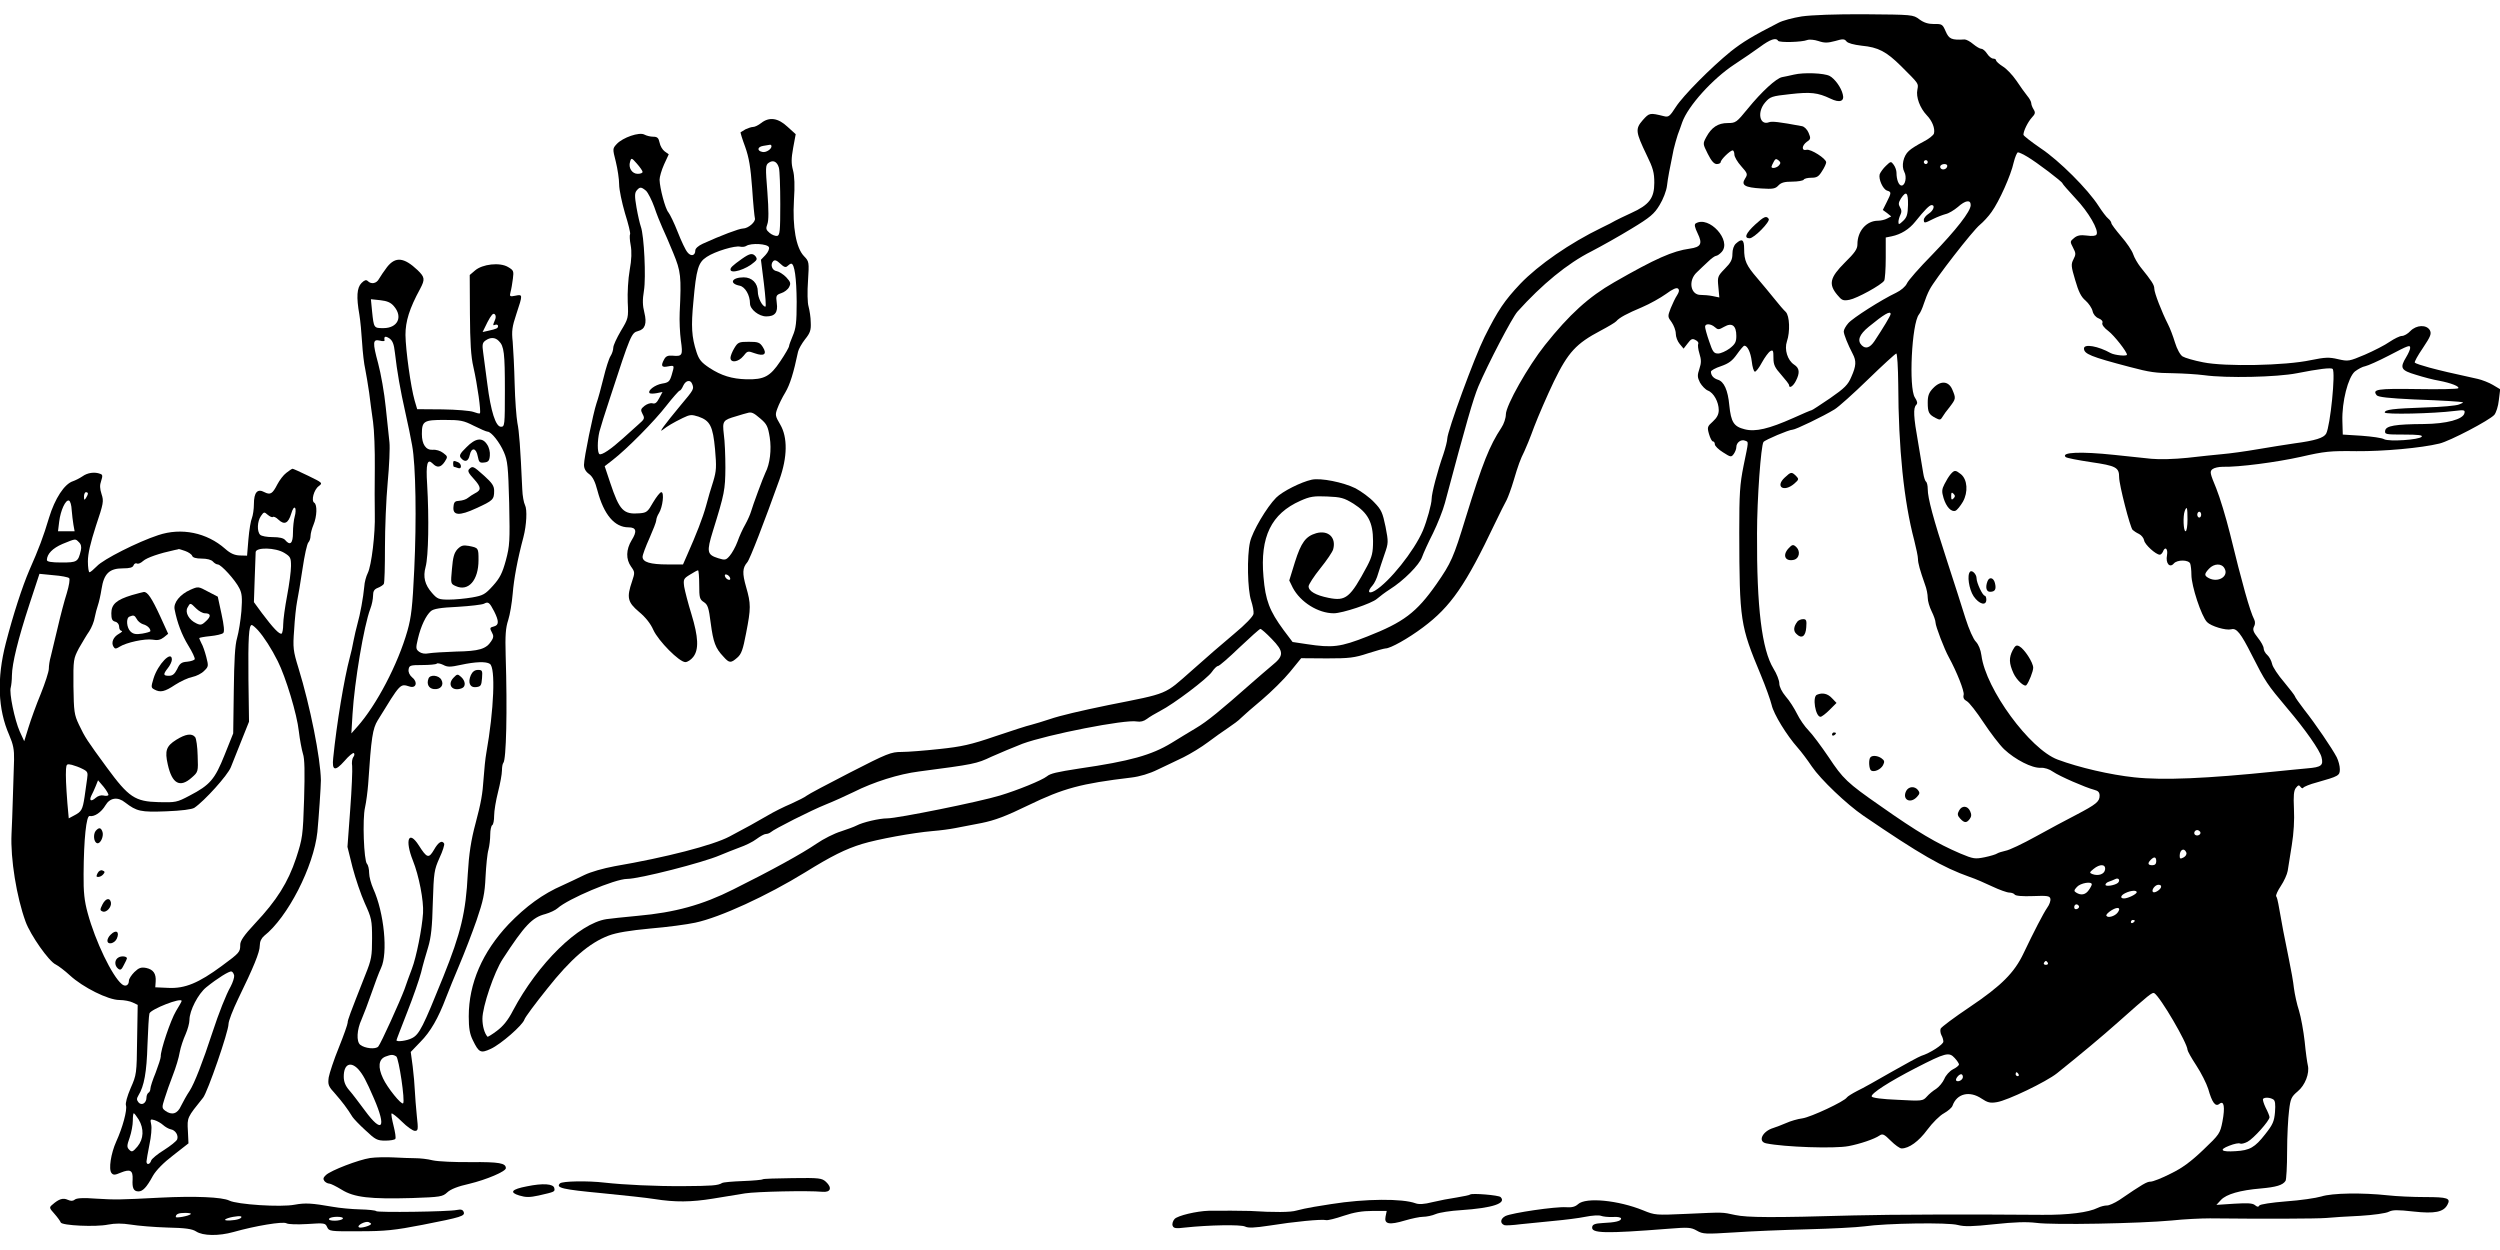 <?xml version="1.0" standalone="no"?>
<!DOCTYPE svg PUBLIC "-//W3C//DTD SVG 20010904//EN"
 "http://www.w3.org/TR/2001/REC-SVG-20010904/DTD/svg10.dtd">
<svg version="1.0" xmlns="http://www.w3.org/2000/svg"
 width="1280pt" height="640pt" viewBox="0 0 1280 640"
 preserveAspectRatio="xMidYMid meet">
<g transform="translate(0,640) scale(0.1,-0.1)"
fill="#000000" stroke="none">
<path d="M9225 6316 c-44 -7 -98 -21 -120 -33 -133 -68 -182 -98 -243 -146
-102 -83 -244 -226 -282 -285 -30 -47 -37 -53 -60 -47 -73 18 -75 18 -109 -20
-39 -45 -37 -60 20 -179 33 -67 39 -90 39 -142 0 -79 -26 -113 -119 -155 -36
-17 -73 -34 -81 -39 -8 -5 -40 -22 -70 -36 -161 -78 -323 -190 -416 -287 -81
-86 -114 -134 -183 -272 -52 -104 -190 -481 -191 -521 0 -11 -9 -47 -20 -80
-30 -85 -60 -200 -60 -228 0 -26 -24 -113 -45 -163 -45 -105 -172 -263 -245
-307 -34 -20 -41 -5 -13 26 10 11 23 38 29 61 7 23 22 68 33 100 20 57 20 62
5 140 -15 72 -21 87 -58 125 -22 24 -66 56 -96 72 -63 31 -178 54 -224 44 -55
-12 -150 -60 -182 -92 -48 -48 -122 -173 -134 -228 -16 -71 -13 -244 6 -300 8
-25 14 -55 12 -67 -2 -13 -41 -54 -99 -102 -53 -44 -151 -129 -218 -189 -142
-125 -114 -114 -426 -176 -141 -29 -248 -54 -300 -72 -33 -11 -76 -24 -95 -29
-19 -4 -102 -31 -185 -59 -125 -43 -172 -53 -285 -65 -74 -8 -161 -15 -194
-15 -54 0 -72 -7 -265 -106 -113 -58 -213 -111 -221 -118 -8 -7 -44 -25 -79
-41 -36 -15 -90 -42 -120 -60 -51 -30 -118 -67 -196 -108 -85 -45 -326 -107
-588 -152 -59 -11 -122 -29 -155 -45 -32 -16 -82 -39 -112 -53 -101 -44 -187
-107 -276 -199 -134 -142 -204 -303 -204 -472 0 -60 5 -90 21 -122 31 -64 40
-68 92 -44 52 24 163 121 172 150 3 11 55 81 116 157 121 153 217 236 316 273
40 15 107 26 213 36 85 7 189 21 230 30 127 27 368 138 563 258 134 83 206
119 291 145 79 24 257 57 361 66 39 3 90 10 115 15 25 5 86 17 135 26 69 14
125 35 240 91 180 87 268 111 528 142 42 5 93 20 135 41 37 17 96 46 132 63
36 18 92 52 125 77 33 25 80 58 104 74 24 16 54 38 65 50 12 12 60 54 108 94
47 40 112 104 143 142 l57 70 132 -1 c114 0 141 3 210 26 43 14 84 25 90 25
25 0 116 51 192 108 142 106 218 216 368 532 25 52 52 106 60 120 7 14 24 59
36 100 23 78 34 108 55 150 7 14 30 70 50 125 21 55 66 159 101 232 73 150
114 194 239 260 38 20 75 42 80 48 16 19 56 40 132 72 40 17 95 48 123 68 35
26 55 34 62 27 7 -7 5 -17 -5 -33 -9 -13 -23 -43 -33 -67 -16 -42 -16 -44 5
-72 11 -16 21 -42 21 -58 0 -17 9 -40 20 -53 l20 -24 21 27 c17 23 24 26 40
17 11 -5 17 -14 14 -19 -3 -5 -1 -28 6 -50 10 -32 10 -48 0 -78 -11 -33 -11
-43 3 -71 10 -17 28 -36 41 -41 29 -11 55 -58 55 -100 0 -21 -9 -39 -30 -58
-28 -25 -30 -29 -20 -64 6 -21 15 -38 20 -38 6 0 10 -7 10 -15 0 -8 19 -27 42
-41 39 -25 42 -26 55 -8 7 10 13 25 13 35 0 23 24 41 44 33 20 -8 20 3 -7
-129 -19 -95 -22 -141 -22 -340 1 -455 5 -478 110 -730 25 -60 50 -130 56
-155 10 -46 77 -155 133 -218 18 -20 51 -64 73 -97 45 -66 178 -193 263 -251
290 -198 407 -265 545 -314 28 -9 80 -32 116 -49 36 -17 75 -31 87 -31 11 0
24 -5 27 -10 4 -7 41 -10 93 -8 75 3 87 1 90 -14 2 -10 -5 -30 -16 -45 -20
-29 -69 -124 -121 -233 -47 -100 -114 -167 -276 -276 -79 -53 -146 -103 -149
-111 -3 -8 -1 -23 4 -33 6 -10 10 -25 10 -33 0 -15 -68 -59 -113 -73 -12 -4
-80 -41 -152 -82 -71 -41 -151 -86 -177 -98 -25 -13 -49 -28 -52 -33 -12 -20
-185 -101 -228 -107 -24 -3 -61 -14 -83 -24 -22 -9 -51 -21 -65 -25 -57 -17
-82 -70 -37 -79 92 -19 351 -28 422 -14 58 11 132 36 158 54 16 11 24 7 58
-27 21 -21 46 -39 55 -39 38 0 88 36 132 96 26 35 64 73 85 84 21 12 41 29 44
39 22 62 87 78 149 36 30 -20 44 -24 78 -18 53 8 253 104 308 148 126 101 230
188 311 260 162 144 177 156 187 150 31 -19 170 -257 170 -290 0 -6 20 -42 45
-80 25 -38 52 -92 61 -120 20 -71 37 -93 57 -77 24 20 30 -16 16 -90 -12 -61
-15 -66 -98 -145 -63 -60 -107 -93 -167 -122 -45 -23 -91 -41 -103 -41 -19 0
-40 -12 -160 -94 -25 -16 -54 -29 -64 -28 -11 0 -32 -5 -46 -12 -48 -24 -152
-37 -284 -36 -355 3 -783 2 -967 -3 -415 -12 -544 -11 -605 2 -71 15 -52 15
-250 6 -157 -7 -161 -7 -222 18 -128 52 -293 68 -333 32 -15 -14 -33 -18 -61
-16 -55 4 -278 -29 -311 -45 -27 -14 -29 -38 -5 -47 7 -2 44 0 82 5 39 4 115
12 170 17 55 5 128 14 162 21 34 7 70 9 80 5 10 -4 37 -7 61 -6 24 2 42 -2 42
-8 0 -13 -29 -20 -95 -23 -38 -2 -51 -7 -53 -20 -6 -33 63 -35 393 -9 99 8
113 7 143 -10 31 -18 44 -18 190 -9 86 6 256 13 377 16 121 3 252 10 290 15
110 16 429 21 479 7 35 -9 74 -8 187 4 104 11 164 13 214 7 86 -12 532 -3 693
12 64 7 153 11 197 11 274 -3 548 -2 595 2 30 3 109 8 175 11 66 4 132 13 146
21 20 10 45 10 126 1 109 -12 154 -3 174 35 18 33 1 39 -114 39 -62 0 -148 4
-192 9 -130 14 -284 12 -340 -6 -27 -8 -108 -20 -180 -25 -75 -6 -133 -15
-137 -21 -5 -9 -11 -8 -23 2 -12 10 -38 11 -106 7 l-91 -6 23 25 c28 30 98 50
204 59 79 7 113 17 127 39 4 6 8 74 8 151 0 77 5 171 10 209 7 61 12 71 44 98
38 31 62 93 52 134 -3 12 -11 67 -16 121 -6 54 -19 125 -29 158 -11 33 -22 85
-26 115 -3 30 -15 98 -26 150 -18 85 -41 206 -54 283 -3 16 -7 33 -11 38 -3 5
8 29 24 53 16 24 32 59 35 77 3 19 12 78 21 132 10 61 14 130 11 186 -3 67 -1
93 10 107 12 15 16 16 24 5 5 -7 11 -9 14 -4 3 5 34 18 69 27 113 32 118 35
118 68 0 16 -7 43 -16 61 -24 46 -109 171 -166 243 -26 34 -48 65 -48 69 0 3
-25 36 -55 72 -31 36 -59 78 -62 94 -3 15 -14 36 -24 45 -11 9 -19 25 -19 34
0 10 -13 34 -30 55 -23 29 -27 41 -20 56 7 11 7 26 2 36 -23 45 -62 185 -125
443 -20 80 -51 183 -70 230 -32 77 -34 86 -19 98 9 7 32 12 52 12 83 -2 274
23 400 51 122 28 150 31 285 29 139 -1 330 16 425 39 54 13 256 119 281 147 9
11 20 44 23 75 l7 56 -37 22 c-20 12 -56 26 -78 31 -146 32 -188 42 -248 58
-37 10 -70 21 -74 25 -4 3 15 37 41 75 40 60 45 73 36 91 -17 30 -69 28 -100
-4 -13 -14 -32 -25 -43 -25 -11 0 -39 -14 -63 -30 -24 -17 -81 -46 -127 -66
-81 -34 -84 -35 -137 -23 -46 11 -66 10 -140 -5 -130 -28 -439 -34 -551 -11
-47 9 -94 23 -105 30 -12 7 -29 38 -39 71 -10 33 -26 75 -36 94 -32 63 -70
161 -70 182 0 19 -12 38 -71 111 -14 18 -31 47 -37 65 -6 19 -34 60 -62 92
-27 32 -50 62 -50 68 0 5 -7 16 -16 23 -9 7 -31 36 -49 64 -55 86 -202 233
-297 296 -48 33 -88 64 -88 69 0 20 23 66 43 88 18 19 19 26 9 42 -7 11 -12
25 -12 32 0 7 -9 24 -21 38 -11 14 -36 48 -55 77 -20 29 -51 62 -70 73 -19 12
-34 26 -34 31 0 5 -7 9 -15 9 -8 0 -22 11 -31 25 -9 14 -22 25 -29 25 -8 0
-26 11 -42 24 -16 14 -36 24 -44 24 -67 -4 -80 2 -97 41 -16 37 -19 39 -60 38
-30 0 -52 7 -75 24 -32 24 -35 24 -277 26 -150 1 -276 -4 -325 -11z m-121
-125 c7 -10 122 -7 149 4 10 4 36 2 57 -5 32 -11 48 -10 86 0 40 12 48 11 58
-2 7 -9 36 -17 78 -22 85 -8 126 -30 201 -104 93 -93 90 -88 84 -121 -8 -38
13 -94 48 -131 28 -29 43 -67 37 -93 -2 -9 -27 -29 -55 -43 -29 -15 -62 -35
-74 -47 -28 -25 -39 -77 -23 -107 14 -26 5 -70 -14 -70 -14 0 -26 29 -26 66 0
11 -6 29 -14 40 -14 19 -15 19 -40 -5 -14 -13 -28 -33 -32 -43 -7 -24 16 -77
38 -84 23 -7 22 -11 -2 -59 l-20 -40 22 -16 21 -17 -21 -11 c-11 -6 -32 -11
-46 -11 -60 0 -106 -53 -106 -121 0 -24 -13 -43 -65 -94 -76 -76 -84 -110 -38
-165 23 -28 30 -31 62 -25 38 7 164 76 178 98 4 6 8 59 8 117 l0 104 30 6 c48
10 90 36 121 75 49 61 73 85 84 85 19 0 10 -28 -15 -44 -14 -9 -25 -23 -25
-31 0 -19 3 -19 48 4 20 10 49 21 64 25 15 3 43 20 62 36 39 35 66 39 66 10 0
-32 -75 -128 -198 -255 -65 -66 -123 -132 -129 -147 -7 -15 -30 -35 -55 -47
-74 -35 -222 -129 -245 -156 -13 -15 -23 -33 -23 -42 0 -15 21 -67 46 -115 19
-36 18 -61 -7 -117 -17 -41 -34 -58 -109 -110 -49 -33 -91 -61 -94 -61 -3 0
-46 -18 -94 -40 -126 -56 -194 -72 -249 -58 -56 14 -70 36 -79 123 -7 77 -27
122 -59 131 -22 7 -35 22 -35 41 0 6 23 19 51 28 40 14 58 27 82 61 17 24 34
44 38 44 16 0 32 -33 38 -80 3 -28 10 -52 16 -53 5 -1 22 20 36 47 15 27 34
53 43 58 14 8 16 3 16 -34 0 -36 7 -50 40 -87 22 -25 40 -48 40 -53 0 -19 21
-6 35 22 21 41 19 65 -9 83 -34 22 -51 78 -37 119 17 49 14 131 -6 151 -10 9
-36 39 -58 67 -22 28 -62 75 -88 106 -56 65 -67 89 -67 150 0 48 -11 55 -42
27 -11 -10 -18 -30 -18 -53 0 -29 -8 -45 -39 -76 -37 -38 -38 -42 -33 -93 l5
-54 -34 7 c-19 4 -46 6 -61 6 -53 -1 -66 74 -20 116 15 15 41 39 58 55 16 16
35 29 40 29 6 0 19 9 29 20 53 58 -65 188 -133 146 -8 -5 -5 -20 10 -51 26
-53 17 -70 -40 -78 -88 -12 -176 -51 -387 -172 -131 -75 -229 -164 -355 -322
-86 -108 -200 -309 -200 -355 0 -18 -10 -49 -23 -68 -61 -93 -95 -177 -183
-462 -62 -203 -74 -230 -149 -338 -103 -147 -169 -196 -355 -269 -137 -54
-177 -59 -309 -39 l-73 11 -46 61 c-72 98 -93 152 -103 273 -18 205 40 323
189 389 49 22 69 25 137 22 71 -3 86 -7 135 -37 74 -47 100 -96 100 -191 0
-59 -5 -80 -30 -128 -87 -163 -109 -181 -198 -163 -65 13 -102 34 -102 59 0 9
27 51 60 92 33 41 63 85 66 98 16 60 -25 99 -87 82 -54 -16 -77 -47 -109 -148
l-29 -94 18 -37 c39 -74 130 -131 210 -131 44 0 194 50 221 74 14 12 43 34 65
48 72 45 153 127 166 166 7 20 32 75 56 122 23 47 51 117 61 155 110 413 145
533 171 596 50 117 172 351 200 383 126 140 256 247 379 309 50 26 143 78 205
116 96 58 117 76 144 121 18 29 35 73 38 99 5 43 13 82 34 186 5 22 15 56 21
75 7 19 18 48 23 64 30 84 156 223 267 296 41 27 100 67 130 89 54 40 83 50
94 32z m1275 -593 c48 -28 181 -129 181 -137 0 -3 30 -37 66 -76 67 -70 122
-165 108 -186 -4 -7 -22 -9 -50 -5 -32 4 -48 1 -64 -12 -22 -18 -22 -19 -6
-50 15 -28 15 -35 2 -60 -13 -25 -12 -36 9 -106 17 -59 30 -86 53 -105 16 -14
33 -39 36 -54 4 -17 16 -31 31 -37 15 -6 23 -15 19 -24 -3 -8 9 -25 31 -41 30
-23 95 -106 95 -121 0 -9 -62 -3 -83 8 -64 36 -137 49 -137 24 0 -28 33 -42
235 -95 102 -27 130 -31 225 -32 47 -1 117 -5 155 -10 116 -16 373 -10 475 10
112 22 175 30 183 22 16 -16 -12 -292 -33 -331 -12 -22 -56 -36 -162 -50 -40
-6 -125 -19 -188 -30 -63 -11 -144 -22 -180 -25 -36 -3 -117 -12 -180 -19 -69
-7 -143 -9 -185 -5 -38 4 -124 13 -190 20 -172 18 -274 14 -249 -11 5 -5 63
-16 129 -26 130 -19 145 -27 145 -78 0 -38 56 -256 69 -269 5 -5 20 -15 33
-21 12 -6 24 -21 26 -33 3 -21 60 -73 80 -73 6 0 12 7 16 15 11 30 27 16 21
-18 -8 -41 14 -67 35 -42 17 20 76 20 84 -1 3 -9 6 -34 6 -57 0 -57 51 -212
80 -242 20 -21 96 -44 124 -37 27 8 49 -20 105 -131 70 -138 77 -149 183 -275
91 -107 165 -213 174 -248 11 -43 0 -52 -73 -58 -37 -3 -111 -11 -163 -16
-350 -36 -575 -46 -722 -30 -123 13 -283 50 -393 91 -142 53 -368 361 -390
533 -4 30 -15 56 -28 70 -13 12 -36 64 -54 121 -17 55 -59 186 -93 290 -72
220 -100 325 -100 371 0 18 -4 35 -9 38 -4 3 -11 22 -14 43 -3 21 -15 91 -26
156 -24 134 -26 178 -10 194 8 8 6 18 -7 38 -32 49 -16 379 21 425 7 8 18 33
25 55 7 22 20 55 30 73 26 51 220 301 257 331 17 14 45 44 60 66 39 54 99 188
113 253 7 28 17 52 22 52 6 0 27 -10 47 -22z m-509 -28 c0 -5 -4 -10 -10 -10
-5 0 -10 5 -10 10 0 6 5 10 10 10 6 0 10 -4 10 -10z m100 -19 c0 -14 -18 -23
-30 -16 -6 4 -8 11 -5 16 8 12 35 12 35 0z m-201 -200 c-1 -49 -6 -64 -25 -82
-21 -20 -24 -20 -24 -5 0 9 5 26 10 36 7 14 7 25 -2 39 -9 15 -8 24 5 45 27
41 37 31 36 -33z m-89 -559 c0 -8 -38 -71 -83 -139 -23 -34 -45 -41 -65 -21
-24 24 -13 55 36 95 78 64 112 84 112 65z m-900 -67 c16 -14 20 -14 48 2 40
23 62 6 62 -47 0 -31 -6 -42 -34 -64 -19 -14 -46 -26 -59 -26 -22 0 -28 8 -46
62 -12 34 -21 68 -21 75 0 18 30 16 50 -2z m3560 -107 c0 -7 -9 -28 -20 -46
-34 -56 -28 -68 50 -91 38 -12 91 -26 117 -30 63 -12 108 -30 99 -39 -4 -4
-99 -6 -211 -4 -204 3 -231 -1 -206 -32 8 -9 62 -15 188 -21 161 -6 239 -11
253 -15 3 -1 -6 -6 -20 -11 -14 -6 -90 -13 -170 -15 -169 -6 -210 -11 -210
-26 0 -11 248 -6 358 8 48 6 54 5 50 -11 -6 -32 -92 -55 -208 -56 -147 -1
-194 -9 -198 -34 -3 -19 3 -20 97 -20 71 0 97 -3 90 -11 -13 -16 -166 -26
-192 -13 -11 7 -63 14 -116 18 l-96 6 -2 69 c-3 99 29 224 64 254 16 12 39 25
53 27 14 3 68 27 120 54 105 55 110 56 110 39z m-2621 -185 c1 -330 29 -600
82 -800 10 -40 19 -82 19 -95 0 -21 10 -57 36 -131 8 -20 14 -51 14 -68 0 -16
9 -47 20 -69 11 -22 20 -48 20 -58 0 -18 45 -136 68 -177 41 -75 80 -174 76
-192 -4 -15 1 -25 16 -33 12 -6 50 -55 85 -108 35 -53 83 -116 106 -138 56
-53 144 -98 187 -95 20 1 45 -7 63 -20 33 -23 166 -81 212 -93 20 -5 27 -13
27 -30 0 -30 -17 -44 -120 -98 -47 -24 -140 -74 -207 -111 -67 -37 -136 -70
-155 -73 -18 -4 -37 -10 -43 -14 -5 -4 -34 -13 -63 -19 -50 -10 -58 -9 -125
19 -121 52 -220 110 -410 244 -170 118 -191 139 -264 249 -38 56 -84 118 -103
137 -19 19 -46 58 -59 85 -14 28 -39 68 -58 89 -20 24 -33 50 -33 67 0 15 -13
49 -30 76 -59 97 -86 311 -84 693 0 174 20 448 33 467 8 11 131 63 149 63 15
0 158 69 215 104 20 12 98 82 172 154 75 73 140 132 144 132 5 0 9 -71 10
-157z m1481 -693 c0 -33 -4 -60 -10 -60 -11 0 -14 78 -4 104 11 28 14 18 14
-44z m70 25 c0 -8 -4 -15 -10 -15 -5 0 -10 7 -10 15 0 8 5 15 10 15 6 0 10 -7
10 -15z m120 -276 c22 -40 -33 -74 -81 -49 -24 13 -24 21 1 48 26 28 66 29 80
1z m-4879 -360 c63 -65 64 -86 2 -136 -25 -21 -74 -63 -108 -93 -153 -135
-224 -194 -282 -228 -33 -20 -90 -54 -125 -76 -102 -62 -211 -93 -473 -131
-116 -18 -147 -25 -165 -40 -25 -20 -150 -71 -240 -98 -104 -32 -525 -117
-577 -117 -41 0 -126 -20 -158 -37 -11 -6 -47 -19 -80 -30 -33 -10 -89 -38
-125 -63 -73 -50 -231 -137 -426 -234 -157 -79 -298 -118 -489 -135 -71 -7
-143 -14 -160 -17 -142 -22 -351 -227 -479 -469 -25 -49 -51 -80 -82 -103 -25
-19 -47 -32 -48 -30 -16 18 -26 55 -26 92 0 62 60 239 104 306 112 172 151
213 218 230 24 7 52 20 63 30 53 48 294 150 356 150 62 0 390 84 475 121 27
12 73 29 101 40 29 10 68 29 86 43 19 14 40 26 48 26 8 0 19 4 25 9 17 16 207
112 282 142 40 16 104 45 143 64 101 51 231 92 334 105 282 37 294 39 372 76
43 19 114 49 158 66 128 47 528 126 586 114 18 -3 35 1 51 13 13 10 43 28 68
41 69 35 242 166 265 200 11 16 25 30 31 30 7 0 56 43 110 95 55 52 103 95
107 95 5 0 31 -23 58 -51z m4754 -988 c7 -12 -12 -24 -25 -16 -11 7 -4 25 10
25 5 0 11 -4 15 -9z m-71 -106 c3 -9 -3 -19 -14 -25 -17 -9 -20 -7 -20 8 0 32
23 44 34 17z m-154 -45 c0 -13 -7 -20 -20 -20 -23 0 -26 10 -8 28 18 18 28 15
28 -8z m-262 -42 c-3 -24 -35 -35 -66 -23 -15 6 -14 9 7 26 33 27 63 25 59 -3z
m66 -68 c-15 -13 -64 -21 -64 -10 0 6 8 13 18 16 9 3 24 9 32 13 17 9 27 -6
14 -19z m-134 -8 c0 -4 -7 -18 -16 -30 -16 -23 -39 -28 -64 -12 -12 7 -12 12
4 29 18 20 76 30 76 13z m354 -16 c-6 -14 -33 -30 -41 -23 -9 10 11 37 28 37
12 0 16 -5 13 -14z m-124 -24 c0 -10 -45 -32 -65 -32 -22 0 -18 16 8 28 27 13
57 15 57 4z m-296 -71 c3 -5 -1 -11 -9 -15 -9 -3 -15 0 -15 9 0 16 16 20 24 6z
m197 -35 c-15 -18 -49 -27 -56 -15 -4 5 9 18 27 29 33 20 50 12 29 -14z m89
-40 c0 -3 -4 -8 -10 -11 -5 -3 -10 -1 -10 4 0 6 5 11 10 11 6 0 10 -2 10 -4z
m-445 -216 c3 -5 -1 -10 -10 -10 -9 0 -13 5 -10 10 3 6 8 10 10 10 2 0 7 -4
10 -10z m-455 -520 c0 -5 -14 -17 -31 -25 -17 -9 -37 -31 -44 -49 -8 -18 -27
-41 -42 -51 -15 -9 -37 -27 -48 -40 -20 -22 -23 -23 -149 -16 -79 3 -131 10
-133 17 -5 15 90 76 226 146 152 78 170 83 199 51 12 -13 22 -28 22 -33z m305
-50 c3 -5 1 -10 -4 -10 -6 0 -11 5 -11 10 0 6 2 10 4 10 3 0 8 -4 11 -10z
m-285 -14 c0 -15 -24 -28 -34 -19 -7 7 13 33 25 33 5 0 9 -6 9 -14z m1589
-115 c10 -6 12 -24 9 -65 -4 -47 -11 -64 -50 -113 -53 -68 -79 -83 -152 -87
-74 -5 -87 7 -32 28 25 10 50 15 55 11 6 -3 23 1 38 9 31 16 113 108 113 126
0 6 -9 28 -20 49 -10 21 -16 41 -13 45 9 9 36 7 52 -3z"/>
<path d="M9185 6018 c-22 -5 -49 -11 -61 -13 -30 -6 -105 -75 -175 -161 -58
-71 -62 -74 -103 -74 -50 0 -83 -22 -110 -72 -18 -34 -18 -34 8 -86 18 -36 32
-52 46 -52 11 0 20 5 20 10 0 13 49 60 61 60 5 0 9 -10 9 -21 0 -12 16 -39 35
-60 33 -37 34 -41 20 -63 -22 -34 -2 -46 83 -51 60 -4 72 -1 87 15 14 15 31
20 71 20 29 0 56 5 59 10 3 6 21 10 40 10 27 0 37 6 54 34 12 18 21 38 21 45
0 19 -79 69 -100 64 -27 -7 -26 21 1 41 20 13 21 18 9 46 -7 17 -22 32 -34 34
-117 22 -154 26 -169 20 -48 -18 -62 53 -19 102 25 29 34 32 127 42 105 12
142 8 207 -23 47 -23 73 -14 63 22 -8 35 -41 80 -67 94 -28 15 -133 19 -183 7z
m-76 -464 c-11 -14 -39 -19 -39 -8 0 3 5 14 11 25 8 16 13 18 25 8 11 -9 12
-15 3 -25z"/>
<path d="M8985 5249 c-47 -44 -57 -69 -27 -69 23 0 106 85 98 99 -12 18 -24
13 -71 -30z"/>
<path d="M9897 4412 c-21 -22 -27 -38 -27 -73 0 -51 6 -61 40 -79 21 -11 26
-11 35 5 5 9 22 33 38 52 31 41 32 43 13 88 -19 45 -60 48 -99 7z"/>
<path d="M9988 3973 c-9 -10 -23 -33 -32 -51 -14 -27 -15 -39 -5 -72 14 -46
40 -73 61 -65 8 3 25 24 38 46 28 50 23 114 -10 141 -28 22 -33 22 -52 1z m14
-125 c-9 -9 -12 -7 -12 12 0 19 3 21 12 12 9 -9 9 -15 0 -24z"/>
<path d="M10087 3473 c-17 -16 -6 -90 18 -126 28 -41 65 -51 65 -17 0 11 -4
20 -8 20 -11 0 -42 66 -42 89 0 21 -23 44 -33 34z"/>
<path d="M10176 3424 c-12 -31 -6 -54 13 -54 26 0 33 13 25 45 -7 28 -29 33
-38 9z"/>
<path d="M10305 3071 c-20 -39 -19 -67 4 -118 16 -35 56 -72 66 -61 13 15 35
71 35 89 0 27 -45 96 -71 110 -15 8 -21 4 -34 -20z"/>
<path d="M9138 3955 c-51 -47 -5 -77 48 -32 25 22 25 24 10 40 -23 22 -26 22
-58 -8z"/>
<path d="M9157 3592 c-33 -36 -16 -69 29 -58 26 7 33 43 12 64 -16 16 -22 15
-41 -6z"/>
<path d="M9203 3218 c-20 -26 -22 -48 -6 -63 27 -28 48 -14 51 33 3 36 0 42
-16 42 -11 0 -24 -6 -29 -12z"/>
<path d="M9303 2843 c-25 -9 -8 -113 18 -113 6 0 27 16 46 35 l36 36 -23 24
c-22 24 -49 30 -77 18z"/>
<path d="M9380 2639 c0 -5 5 -7 10 -4 6 3 10 8 10 11 0 2 -4 4 -10 4 -5 0 -10
-5 -10 -11z"/>
<path d="M9577 2523 c-11 -10 -8 -61 3 -68 16 -10 49 5 61 27 9 18 8 24 -7 35
-19 14 -47 17 -57 6z"/>
<path d="M9760 2351 c-23 -44 20 -69 55 -31 15 16 15 22 5 35 -17 21 -47 19
-60 -4z"/>
<path d="M10030 2249 c-9 -16 -8 -25 6 -40 21 -23 33 -24 49 -2 9 12 10 23 2
40 -13 29 -43 30 -57 2z"/>
<path d="M3897 5770 c-14 -11 -32 -20 -41 -20 -9 0 -26 -6 -39 -12 -12 -7 -23
-14 -25 -15 -2 -1 8 -34 23 -74 20 -56 28 -105 36 -213 5 -78 12 -147 14 -153
6 -18 -34 -53 -61 -53 -19 0 -114 -36 -206 -78 -22 -10 -38 -24 -38 -34 0 -27
-22 -33 -40 -10 -10 11 -32 58 -50 104 -18 46 -40 91 -48 101 -16 18 -44 124
-45 167 0 14 10 49 23 78 l24 52 -21 15 c-11 8 -23 28 -26 45 -5 24 -12 30
-32 30 -15 0 -35 5 -46 11 -26 14 -110 -15 -141 -48 -22 -24 -22 -24 -5 -91 9
-37 17 -89 17 -116 0 -27 14 -93 30 -148 17 -54 29 -102 26 -107 -3 -5 -2 -30
3 -56 6 -33 5 -73 -5 -128 -8 -45 -12 -117 -10 -164 4 -81 3 -84 -35 -147 -21
-36 -39 -74 -39 -86 0 -11 -6 -31 -14 -43 -8 -12 -24 -62 -36 -112 -12 -49
-28 -108 -36 -130 -17 -51 -64 -279 -64 -315 0 -19 9 -35 26 -47 18 -13 31
-38 43 -85 33 -124 88 -188 159 -188 40 0 45 -20 16 -66 -29 -48 -30 -97 -3
-135 20 -28 20 -31 5 -76 -28 -82 -23 -106 35 -155 34 -28 60 -61 74 -93 26
-57 133 -165 164 -165 11 0 29 12 40 26 30 38 27 102 -9 220 -17 55 -33 117
-37 140 -5 38 -3 42 30 62 19 12 37 22 41 22 3 0 6 -33 6 -74 0 -66 2 -75 24
-89 20 -13 25 -29 35 -108 13 -98 24 -128 65 -171 30 -34 38 -34 71 -5 21 18
29 41 45 125 25 128 25 150 0 237 -20 70 -19 97 6 126 13 14 88 209 165 424
41 115 42 216 4 281 -26 44 -27 50 -15 82 7 20 25 57 41 83 24 41 42 99 65
208 3 14 19 42 36 64 26 32 31 47 29 86 0 26 -6 62 -11 81 -6 19 -7 77 -3 132
6 97 6 99 -21 127 -40 42 -59 148 -51 286 5 74 3 125 -5 154 -9 34 -9 59 1
114 l13 70 -42 38 c-48 45 -93 52 -135 19z m53 -119 c0 -15 -28 -33 -46 -29
-29 5 -27 26 3 31 15 2 31 5 36 6 4 0 7 -3 7 -8z m-660 -131 c0 -6 -11 -10
-25 -10 -29 0 -49 31 -39 62 6 21 8 21 35 -10 16 -18 29 -37 29 -42z m698 21
c4 -14 7 -98 7 -186 0 -138 -2 -160 -16 -163 -9 -1 -26 5 -38 15 -19 16 -21
22 -12 46 7 19 7 69 0 164 -10 125 -10 138 6 149 23 17 44 7 53 -25z m-680
-118 c10 -10 29 -47 42 -83 12 -36 31 -83 41 -105 10 -22 36 -80 56 -130 39
-95 42 -119 33 -305 -2 -41 1 -106 6 -143 11 -76 8 -83 -43 -78 -23 2 -34 -3
-42 -18 -19 -34 -14 -44 19 -37 34 6 34 7 19 -44 -10 -33 -16 -39 -49 -44 -36
-6 -76 -36 -64 -49 4 -3 20 -3 36 0 l30 6 -17 -32 c-12 -23 -21 -30 -34 -26
-10 3 -28 -3 -41 -13 -20 -16 -21 -21 -10 -42 12 -22 10 -26 -21 -53 -19 -17
-54 -48 -79 -71 -61 -55 -109 -88 -121 -81 -11 8 -11 68 0 115 5 19 29 98 55
175 105 322 109 331 143 340 36 9 46 39 32 95 -9 36 -10 64 -2 112 11 67 1
282 -16 328 -5 14 -15 57 -22 97 -10 58 -10 75 1 88 16 19 23 19 48 -2z m629
-289 c3 -8 -4 -25 -18 -40 l-23 -24 15 -120 c8 -66 12 -120 8 -120 -16 0 -39
46 -39 77 0 43 -30 73 -72 73 -62 0 -77 -32 -20 -43 27 -6 52 -48 52 -91 0
-30 46 -66 83 -66 45 0 61 20 54 69 -5 37 -3 41 23 50 16 5 34 19 40 31 10 19
8 26 -15 51 -15 15 -37 29 -49 31 -23 3 -34 34 -17 51 8 8 18 4 36 -13 19 -18
28 -21 37 -12 7 7 15 12 19 12 17 0 27 -73 28 -195 0 -107 -4 -137 -20 -174
-10 -24 -19 -48 -19 -53 0 -6 -20 -41 -45 -78 -52 -78 -83 -94 -173 -92 -75 2
-129 19 -189 58 -42 28 -54 42 -67 82 -25 77 -28 131 -16 256 15 170 25 203
69 231 42 28 145 59 171 52 10 -2 24 -1 31 4 25 16 109 11 116 -7z m-393 -700
c10 -26 9 -28 -60 -110 -82 -99 -116 -145 -90 -124 23 18 51 35 102 60 37 18
45 18 80 7 60 -21 74 -49 85 -167 8 -91 7 -110 -9 -164 -11 -34 -28 -90 -37
-126 -17 -62 -50 -146 -97 -252 l-21 -48 -78 0 c-90 0 -129 12 -129 39 0 10
16 53 35 95 19 43 35 84 35 92 0 8 6 25 14 37 19 31 28 107 12 107 -7 0 -25
-24 -42 -52 -27 -48 -33 -53 -68 -56 -84 -7 -104 13 -152 157 l-28 84 40 31
c74 57 216 201 276 279 33 42 64 77 68 77 4 0 12 11 18 25 13 28 37 33 46 9z
m349 -177 c33 -28 39 -40 48 -96 10 -63 1 -137 -22 -181 -11 -22 -66 -171 -74
-200 -4 -14 -17 -43 -29 -65 -13 -22 -31 -62 -40 -88 -10 -27 -28 -59 -40 -73
-19 -22 -24 -23 -59 -12 -57 18 -60 32 -27 139 60 193 63 211 64 324 0 61 -3
137 -8 171 -8 69 -5 73 64 93 25 8 50 15 55 16 22 7 32 3 68 -28z m-155 -816
c3 -8 -1 -12 -9 -9 -7 2 -15 10 -17 17 -3 8 1 12 9 9 7 -2 15 -10 17 -17z"/>
<path d="M3799 5075 c-49 -35 -59 -45 -59 -55 0 -24 80 0 122 38 14 11 15 18
7 29 -16 19 -30 16 -70 -12z"/>
<path d="M3760 4618 c-11 -18 -20 -41 -20 -50 0 -28 41 -22 66 9 21 27 23 27
59 14 48 -17 64 -4 40 33 -15 23 -24 26 -71 26 -50 0 -56 -2 -74 -32z"/>
<path d="M1982 5033 c-16 -21 -34 -48 -41 -60 -13 -25 -40 -30 -58 -12 -8 8
-17 5 -32 -10 -24 -24 -27 -72 -11 -162 5 -30 11 -94 14 -144 3 -49 10 -110
16 -135 5 -25 14 -79 20 -120 5 -41 14 -109 20 -150 6 -41 10 -147 9 -235 -1
-88 -1 -195 0 -237 3 -99 -17 -264 -36 -302 -8 -16 -17 -47 -18 -70 -5 -55
-21 -142 -35 -191 -6 -22 -15 -60 -20 -86 -4 -25 -13 -63 -19 -85 -29 -109
-67 -337 -85 -515 -7 -65 9 -70 57 -16 23 27 45 45 49 41 4 -4 3 -13 -3 -20
-6 -8 -9 -28 -6 -46 2 -18 -2 -119 -10 -224 l-14 -190 26 -105 c15 -57 43
-140 63 -184 34 -75 37 -86 37 -180 0 -90 -3 -108 -34 -185 -81 -206 -91 -232
-91 -246 0 -8 -20 -65 -45 -127 -25 -61 -48 -131 -52 -153 -5 -38 -2 -46 34
-85 35 -40 61 -74 88 -118 6 -9 35 -40 66 -68 51 -48 60 -53 102 -53 25 0 48
4 51 9 4 5 -1 35 -9 67 -8 32 -13 60 -10 63 3 2 27 -16 53 -42 26 -26 56 -47
66 -47 17 0 18 6 10 78 -4 42 -9 100 -10 127 -1 28 -6 84 -11 125 l-10 74 49
51 c52 52 92 122 132 228 13 34 44 110 69 169 25 59 64 160 87 226 34 100 42
135 46 223 3 57 9 120 15 139 5 19 9 54 9 77 0 23 5 45 10 48 6 3 10 25 10 49
0 24 9 78 20 121 11 43 20 92 20 110 0 17 3 35 7 39 15 15 21 265 12 551 -3
102 0 141 13 180 9 28 19 88 23 135 6 75 24 174 55 290 16 62 20 141 8 164 -6
11 -13 48 -14 81 -10 221 -16 296 -25 340 -5 28 -12 118 -14 200 -2 83 -7 179
-10 215 -6 55 -3 77 19 143 33 99 33 101 -5 93 -29 -6 -31 -4 -25 19 4 14 9
44 12 68 5 39 4 43 -25 60 -42 25 -131 15 -169 -18 l-27 -23 1 -199 c1 -146 5
-218 18 -273 20 -88 40 -230 33 -236 -2 -3 -17 1 -33 7 -16 6 -87 12 -159 13
l-129 1 -13 44 c-20 70 -46 259 -47 336 0 70 20 135 75 236 26 49 24 60 -13
96 -70 66 -113 70 -156 16z m35 -201 c47 -55 19 -112 -54 -112 -49 0 -49 0
-58 86 l-6 62 48 -5 c36 -4 54 -12 70 -31z m515 -76 c-9 -21 -9 -24 3 -19 8 3
15 0 15 -6 0 -12 -7 -15 -52 -25 l-27 -6 25 51 c19 36 29 48 37 40 7 -7 7 -18
-1 -35z m-510 -162 c11 -97 28 -193 53 -304 13 -58 29 -134 35 -170 19 -102
23 -384 11 -635 -9 -191 -15 -244 -35 -315 -49 -172 -159 -381 -256 -490 l-31
-35 6 100 c10 163 58 451 91 538 8 20 14 51 14 67 0 23 6 33 24 40 13 5 27 14
31 20 4 6 6 90 6 188 0 97 6 247 14 332 8 85 12 178 9 205 -3 28 -11 109 -19
180 -7 72 -25 173 -39 225 -29 107 -28 125 9 116 14 -4 25 -3 24 1 -4 21 3 24
24 11 17 -12 24 -29 29 -74z m532 60 c27 -26 31 -62 31 -254 0 -178 -1 -185
-20 -185 -27 0 -52 78 -70 220 -8 61 -17 132 -21 159 -6 41 -4 51 11 62 25 18
50 18 69 -2z m-128 -434 c32 -16 64 -30 70 -30 19 0 62 -54 84 -105 19 -44 22
-74 27 -261 4 -195 3 -218 -17 -293 -18 -66 -31 -91 -66 -130 -40 -44 -50 -50
-107 -60 -35 -6 -89 -11 -119 -11 -51 0 -59 3 -86 34 -37 42 -47 82 -33 133
15 55 18 251 8 423 -7 106 1 134 28 107 23 -24 42 -21 62 9 16 25 16 27 -8 45
-14 11 -37 18 -54 16 -34 -2 -55 27 -55 81 0 66 10 72 114 72 84 0 99 -3 152
-30z m104 -950 c25 -50 25 -70 0 -77 -23 -6 -24 -8 -10 -34 8 -14 7 -25 -5
-42 -26 -40 -62 -51 -180 -53 -60 -2 -123 -6 -140 -9 -19 -4 -37 -1 -49 8 -17
13 -18 18 -6 68 15 64 41 118 66 140 14 12 49 18 137 22 65 4 125 11 135 16
22 12 28 7 52 -39z m-170 -274 c74 16 129 18 148 5 30 -19 21 -236 -18 -456
-5 -27 -11 -86 -14 -131 -5 -78 -13 -124 -41 -229 -23 -85 -34 -156 -40 -260
-10 -196 -35 -301 -125 -525 -104 -258 -123 -296 -160 -315 -26 -14 -80 -21
-80 -11 0 3 25 67 55 144 30 76 62 168 71 203 8 35 25 93 36 129 15 50 21 103
24 229 5 155 7 167 34 228 17 36 27 69 24 74 -11 19 -30 7 -52 -32 -27 -46
-36 -43 -78 23 -52 81 -72 27 -30 -78 31 -77 56 -206 52 -269 -5 -78 -34 -225
-57 -285 -11 -30 -29 -77 -38 -105 -24 -64 -120 -276 -134 -293 -13 -16 -70
-10 -93 9 -20 17 -17 77 7 129 11 25 34 86 51 135 17 50 39 108 49 129 36 76
16 283 -40 406 -11 25 -21 61 -21 80 0 20 -5 41 -11 47 -16 16 -24 231 -10
289 6 27 13 81 16 119 16 242 23 284 49 327 118 192 114 188 163 173 34 -11
43 23 14 46 -14 12 -21 27 -19 41 3 21 8 23 70 23 36 0 70 3 74 7 3 4 18 1 33
-6 22 -12 36 -12 91 0z m-331 -2005 c13 -9 46 -229 35 -240 -9 -9 -81 80 -103
128 -27 57 -23 97 12 111 29 11 39 12 56 1z m-195 -65 c24 -27 40 -56 81 -151
65 -150 42 -182 -46 -62 -29 39 -65 87 -81 105 -20 23 -28 44 -28 70 0 63 34
80 74 38z"/>
<path d="M2388 4110 c-34 -33 -38 -43 -28 -55 20 -24 38 -18 45 15 9 41 33 38
41 -6 6 -31 10 -35 33 -32 21 2 27 9 29 35 2 18 -4 43 -14 57 -24 38 -59 34
-106 -14z"/>
<path d="M2320 4025 c0 -8 2 -15 4 -15 2 0 11 -3 20 -6 10 -4 16 -1 16 9 0 8
-7 18 -16 21 -22 9 -24 8 -24 -9z"/>
<path d="M2402 3998 c-9 -9 -3 -21 24 -50 38 -42 39 -57 7 -73 -12 -6 -28 -17
-37 -24 -9 -8 -29 -14 -44 -15 -22 -1 -28 -6 -30 -29 -6 -47 29 -50 117 -9 85
39 91 44 91 89 0 25 -10 40 -51 77 -56 50 -59 52 -77 34z"/>
<path d="M2342 3588 c-17 -19 -23 -41 -28 -101 -7 -76 -7 -76 20 -88 64 -29
116 30 116 133 0 63 0 63 -50 73 -29 5 -39 2 -58 -17z"/>
<path d="M2411 2944 c-17 -39 -5 -66 27 -62 24 3 27 8 30 46 3 39 1 42 -21 42
-16 0 -28 -9 -36 -26z"/>
<path d="M2321 2929 c-33 -36 -4 -71 43 -53 22 8 20 37 -3 58 -18 16 -20 16
-40 -5z"/>
<path d="M2194 2926 c-11 -28 1 -51 27 -54 34 -4 54 20 39 47 -12 24 -58 29
-66 7z"/>
<path d="M1466 3979 c-15 -11 -35 -38 -46 -59 -25 -49 -36 -55 -66 -40 -36 20
-54 -1 -54 -61 0 -26 -5 -58 -10 -71 -6 -13 -14 -61 -18 -108 l-7 -85 -37 1
c-27 1 -48 10 -75 34 -94 83 -224 110 -343 70 -104 -34 -282 -124 -314 -159
-17 -17 -33 -31 -38 -31 -4 0 -8 25 -8 56 0 39 13 94 41 181 39 116 41 127 29
163 -9 28 -10 46 -2 68 8 25 8 32 -5 36 -28 11 -65 6 -91 -13 -15 -10 -37 -21
-49 -25 -43 -14 -92 -88 -122 -187 -29 -97 -52 -158 -101 -269 -36 -84 -82
-225 -120 -372 -47 -182 -41 -339 17 -471 21 -49 26 -75 25 -127 -1 -36 -4
-121 -6 -190 -2 -69 -5 -154 -7 -190 -6 -127 26 -323 72 -449 25 -69 120 -204
154 -219 14 -7 47 -32 73 -56 66 -61 196 -126 253 -126 24 0 55 -6 69 -13 l25
-12 -3 -179 c-2 -174 -3 -179 -33 -247 -18 -42 -28 -78 -24 -89 7 -23 -17
-113 -50 -185 -27 -60 -40 -142 -24 -161 9 -11 17 -11 47 2 49 20 63 12 61
-34 -3 -45 5 -62 30 -62 22 0 42 21 74 80 17 29 54 67 104 105 l78 61 -3 64
c-4 69 -4 68 78 170 23 29 130 338 130 377 0 15 22 72 49 128 80 164 111 240
111 273 0 21 8 38 22 50 121 95 254 355 273 532 7 73 18 234 18 265 -2 114
-55 380 -115 575 -27 88 -29 103 -22 195 3 55 10 120 15 145 5 25 18 100 28
168 10 68 23 128 30 135 6 6 11 21 11 33 0 12 7 38 15 57 18 43 20 103 4 113
-17 10 -2 67 23 85 21 16 20 17 -54 53 -41 20 -77 36 -80 36 -3 0 -17 -9 -32
-21z m-1016 -106 c0 -5 -5 -15 -10 -23 -8 -12 -10 -11 -10 8 0 12 5 22 10 22
6 0 10 -3 10 -7z m-83 -84 c2 -24 6 -59 9 -76 l6 -33 -42 0 -43 0 6 49 c7 58
33 114 50 108 7 -2 13 -24 14 -48z m1142 -33 c-5 -17 -9 -55 -9 -83 0 -55 -14
-69 -40 -38 -8 10 -30 15 -64 15 -29 0 -57 5 -64 12 -17 17 -15 69 4 96 15 22
17 22 35 6 11 -9 22 -14 26 -11 4 4 17 -2 29 -14 30 -28 50 -19 65 31 7 24 15
36 20 29 4 -6 3 -26 -2 -43z m-1105 -132 c11 -10 14 -24 10 -42 -14 -59 -19
-62 -99 -62 -53 0 -75 4 -75 13 1 31 29 60 80 82 69 28 65 28 84 9z m544 -45
c17 -6 33 -17 36 -25 3 -9 20 -14 49 -14 27 0 49 -6 57 -15 7 -8 18 -15 25
-15 17 0 89 -79 110 -121 14 -27 16 -48 11 -118 -4 -47 -14 -109 -22 -137 -11
-37 -15 -114 -17 -270 l-3 -219 -44 -110 c-50 -125 -74 -154 -180 -209 -64
-34 -71 -35 -157 -33 -122 3 -154 25 -265 176 -104 142 -112 154 -144 221 -24
51 -26 66 -28 196 -1 138 0 141 28 195 17 29 40 69 53 87 12 19 25 50 28 71 4
20 11 47 16 61 5 14 14 52 19 85 12 78 40 105 109 105 35 0 51 4 55 16 3 8 11
12 17 9 6 -4 20 2 32 13 19 17 83 39 162 56 11 2 20 4 21 5 1 0 15 -4 32 -10z
m508 -10 c31 -19 34 -25 34 -67 0 -26 -9 -94 -20 -152 -11 -58 -20 -124 -20
-147 0 -23 -4 -44 -8 -47 -11 -6 -44 29 -101 105 l-41 56 4 119 c2 65 5 127 5
137 1 26 102 24 147 -4z m-1102 -129 c5 -5 0 -37 -12 -77 -12 -37 -33 -117
-47 -178 -14 -60 -30 -126 -35 -146 -6 -20 -10 -48 -10 -63 0 -15 -19 -73 -41
-128 -23 -55 -51 -133 -63 -172 l-22 -71 -23 50 c-26 59 -55 198 -46 225 3 11
6 39 6 62 1 61 31 185 90 365 l51 155 71 -7 c40 -3 76 -10 81 -15z m967 -267
c31 -35 69 -94 101 -158 41 -81 99 -273 108 -359 5 -43 15 -95 21 -115 9 -25
10 -93 6 -232 -6 -189 -8 -201 -41 -303 -41 -123 -98 -215 -211 -335 -56 -60
-75 -88 -75 -108 0 -38 -3 -41 -95 -109 -118 -87 -188 -116 -272 -112 l-68 3
2 29 c3 41 -12 62 -48 70 -27 5 -38 1 -61 -21 -15 -15 -28 -35 -28 -44 0 -24
-18 -33 -36 -18 -50 41 -136 220 -175 364 -17 62 -22 107 -21 200 1 179 14
301 31 297 24 -5 60 19 81 55 23 39 63 45 101 14 59 -45 79 -50 209 -45 80 3
132 10 145 18 52 35 171 167 187 208 9 23 34 86 55 138 l38 95 -3 215 c-2 212
2 280 17 280 4 0 18 -12 32 -27z m-898 -710 c26 -13 28 -18 23 -51 -3 -20 -9
-62 -13 -92 -10 -66 -16 -76 -53 -95 l-28 -15 -7 78 c-7 92 -9 138 -7 175 2
25 5 27 30 21 15 -4 40 -13 55 -21z m132 -134 c-3 -4 -14 -5 -25 -2 -12 3 -29
-2 -40 -12 -24 -21 -35 -15 -22 12 6 10 15 32 22 48 l12 30 29 -34 c15 -19 26
-38 24 -42z m644 -924 c1 -10 -7 -35 -18 -56 -23 -40 -61 -136 -93 -234 -50
-153 -93 -263 -117 -300 -15 -22 -34 -57 -44 -77 -18 -41 -47 -50 -81 -25 -17
13 -18 17 -3 63 8 27 27 80 42 119 15 38 31 91 35 117 5 27 19 68 30 92 11 25
20 58 20 74 0 48 45 134 86 167 58 47 118 84 129 81 6 -1 12 -11 14 -21z
m-269 -130 c0 -3 -13 -26 -29 -52 -27 -45 -80 -201 -78 -233 0 -8 -12 -45 -26
-82 -15 -36 -27 -73 -27 -82 0 -8 -4 -18 -10 -21 -5 -3 -10 -14 -10 -24 0 -29
-25 -44 -41 -25 -10 13 -10 19 0 36 29 47 42 118 46 257 3 79 7 152 10 162 7
22 165 84 165 64z m-220 -607 c28 -47 26 -99 -6 -138 -24 -28 -29 -30 -42 -17
-13 13 -13 21 2 63 9 26 16 65 16 86 0 21 2 38 5 38 3 0 14 -15 25 -32z m125
-28 c11 -10 29 -20 39 -22 24 -4 41 -31 33 -52 -4 -9 -34 -33 -67 -54 -33 -20
-63 -45 -66 -54 -6 -21 -24 -24 -24 -5 0 6 7 45 15 86 9 41 13 87 9 104 -6 27
-4 28 17 22 13 -4 33 -15 44 -25z"/>
<path d="M974 3380 c-52 -23 -87 -66 -80 -100 13 -68 37 -131 70 -185 20 -32
35 -64 33 -70 -2 -5 -19 -11 -39 -13 -29 -2 -38 -9 -51 -38 -13 -25 -23 -34
-42 -34 -30 0 -31 7 -5 40 11 14 20 33 20 43 0 50 -72 -24 -94 -97 -13 -43
-13 -47 4 -56 31 -17 53 -12 107 24 28 18 67 36 88 40 20 4 48 18 60 31 23 22
23 25 11 72 -7 27 -18 59 -25 70 -6 12 -11 24 -11 26 0 2 25 7 56 10 31 3 61
10 67 16 7 7 4 38 -9 98 l-19 88 -50 26 c-50 27 -50 27 -91 9z m30 -95 c14
-14 34 -25 45 -25 31 0 33 -15 6 -40 -21 -20 -28 -22 -49 -12 -38 17 -60 56
-46 81 14 26 14 26 44 -4z"/>
<path d="M675 3353 c-79 -24 -105 -47 -105 -93 0 -29 4 -39 20 -43 12 -3 20
-14 20 -26 0 -12 6 -21 13 -21 6 -1 0 -7 -14 -15 -29 -16 -41 -45 -28 -66 7
-12 12 -12 30 -1 36 23 131 43 170 37 26 -5 41 -1 58 12 l22 18 -41 90 c-43
93 -65 126 -84 124 -6 -1 -33 -8 -61 -16z m25 -122 c5 -11 20 -23 32 -27 22
-6 38 -21 38 -35 0 -4 -19 -9 -41 -13 -32 -5 -46 -3 -60 10 -21 19 -25 70 -6
77 21 9 26 7 37 -12z"/>
<path d="M902 2612 c-51 -32 -59 -56 -43 -126 22 -100 63 -121 123 -67 33 29
33 30 30 112 -1 45 -7 88 -13 95 -17 21 -49 16 -97 -14z"/>
<path d="M490 2146 c-14 -18 -10 -58 7 -63 16 -6 35 34 28 57 -8 24 -18 25
-35 6z"/>
<path d="M500 1930 c-8 -16 -8 -20 3 -20 8 0 20 6 26 14 9 10 8 15 -4 19 -9 4
-19 -2 -25 -13z"/>
<path d="M525 1770 c-14 -28 -14 -31 1 -37 19 -7 46 23 42 46 -5 27 -27 22
-43 -9z"/>
<path d="M566 1614 c-9 -8 -16 -22 -16 -30 0 -23 36 -16 48 10 16 36 -4 49
-32 20z"/>
<path d="M607 1498 c-21 -11 -22 -41 -3 -57 12 -10 18 -7 30 18 9 16 16 32 16
34 0 11 -28 14 -43 5z"/>
<path d="M1895 471 c-59 -9 -200 -63 -226 -87 -14 -13 -16 -20 -8 -31 6 -7 17
-13 25 -13 7 0 35 -14 63 -31 64 -40 145 -49 361 -43 146 5 156 7 180 29 17
16 54 31 113 44 87 21 187 63 187 80 0 26 -34 32 -177 31 -81 -1 -170 3 -197
9 -27 7 -67 11 -90 11 -22 0 -72 2 -111 4 -38 2 -92 1 -120 -3z"/>
<path d="M3905 362 c-3 -3 -48 -7 -101 -9 -53 -2 -101 -6 -107 -10 -21 -13
-52 -15 -197 -16 -143 -1 -307 7 -405 18 -84 10 -216 8 -228 -4 -23 -23 14
-31 214 -50 112 -11 233 -24 269 -30 107 -17 189 -16 300 2 58 9 132 22 165
27 58 9 323 15 395 8 43 -4 52 20 19 51 -21 19 -33 21 -171 19 -81 -1 -150 -3
-153 -6z"/>
<path d="M2698 326 c-79 -15 -92 -31 -39 -47 33 -10 53 -10 99 0 83 19 84 19
80 38 -4 22 -58 26 -140 9z"/>
<path d="M7527 284 c-2 -3 -33 -9 -68 -15 -35 -5 -92 -16 -125 -24 -42 -11
-70 -12 -86 -6 -67 25 -258 24 -433 -4 -16 -3 -56 -9 -87 -14 -31 -5 -72 -14
-90 -19 -28 -9 -112 -10 -238 -2 -28 1 -157 2 -210 1 -65 -2 -160 -25 -176
-42 -9 -10 -14 -26 -10 -35 5 -13 16 -15 64 -9 121 13 286 16 307 5 16 -8 46
-7 125 5 124 20 268 34 290 28 8 -2 48 8 89 22 53 18 96 25 148 25 l73 0 -6
-29 c-8 -39 19 -44 99 -20 34 10 76 19 93 19 17 0 47 6 65 14 19 8 77 17 129
20 162 11 235 35 203 67 -10 10 -147 21 -156 13z"/>
<path d="M820 268 c-210 -11 -229 -11 -329 -5 -64 5 -99 3 -108 -5 -10 -8 -20
-8 -36 -1 -24 11 -45 5 -79 -25 -17 -14 -16 -17 11 -47 16 -18 30 -38 32 -44
6 -16 180 -24 242 -11 37 7 71 7 117 0 36 -6 120 -13 186 -15 94 -2 128 -7
148 -20 35 -23 116 -24 191 -3 113 32 253 55 271 45 10 -6 56 -7 108 -4 88 6
92 5 101 -16 10 -21 14 -22 165 -21 132 0 180 5 324 33 199 39 218 45 210 66
-5 12 -14 14 -35 10 -41 -9 -408 -14 -413 -6 -3 4 -40 8 -83 9 -43 1 -105 7
-138 13 -110 19 -141 21 -196 11 -71 -14 -295 1 -335 21 -36 18 -176 24 -354
15z m157 -84 c-9 -10 -77 -22 -77 -15 0 15 14 21 48 21 20 0 33 -3 29 -6z
m247 -25 c-23 -9 -80 -11 -71 -3 9 10 71 21 81 16 5 -3 1 -9 -10 -13z m531 1
c-3 -5 -22 -10 -41 -10 -21 0 -33 4 -29 10 3 6 22 10 41 10 21 0 33 -4 29 -10z
m145 -26 c0 -9 -52 -24 -62 -18 -14 9 32 33 49 27 7 -3 13 -7 13 -9z"/>
</g>
</svg>
